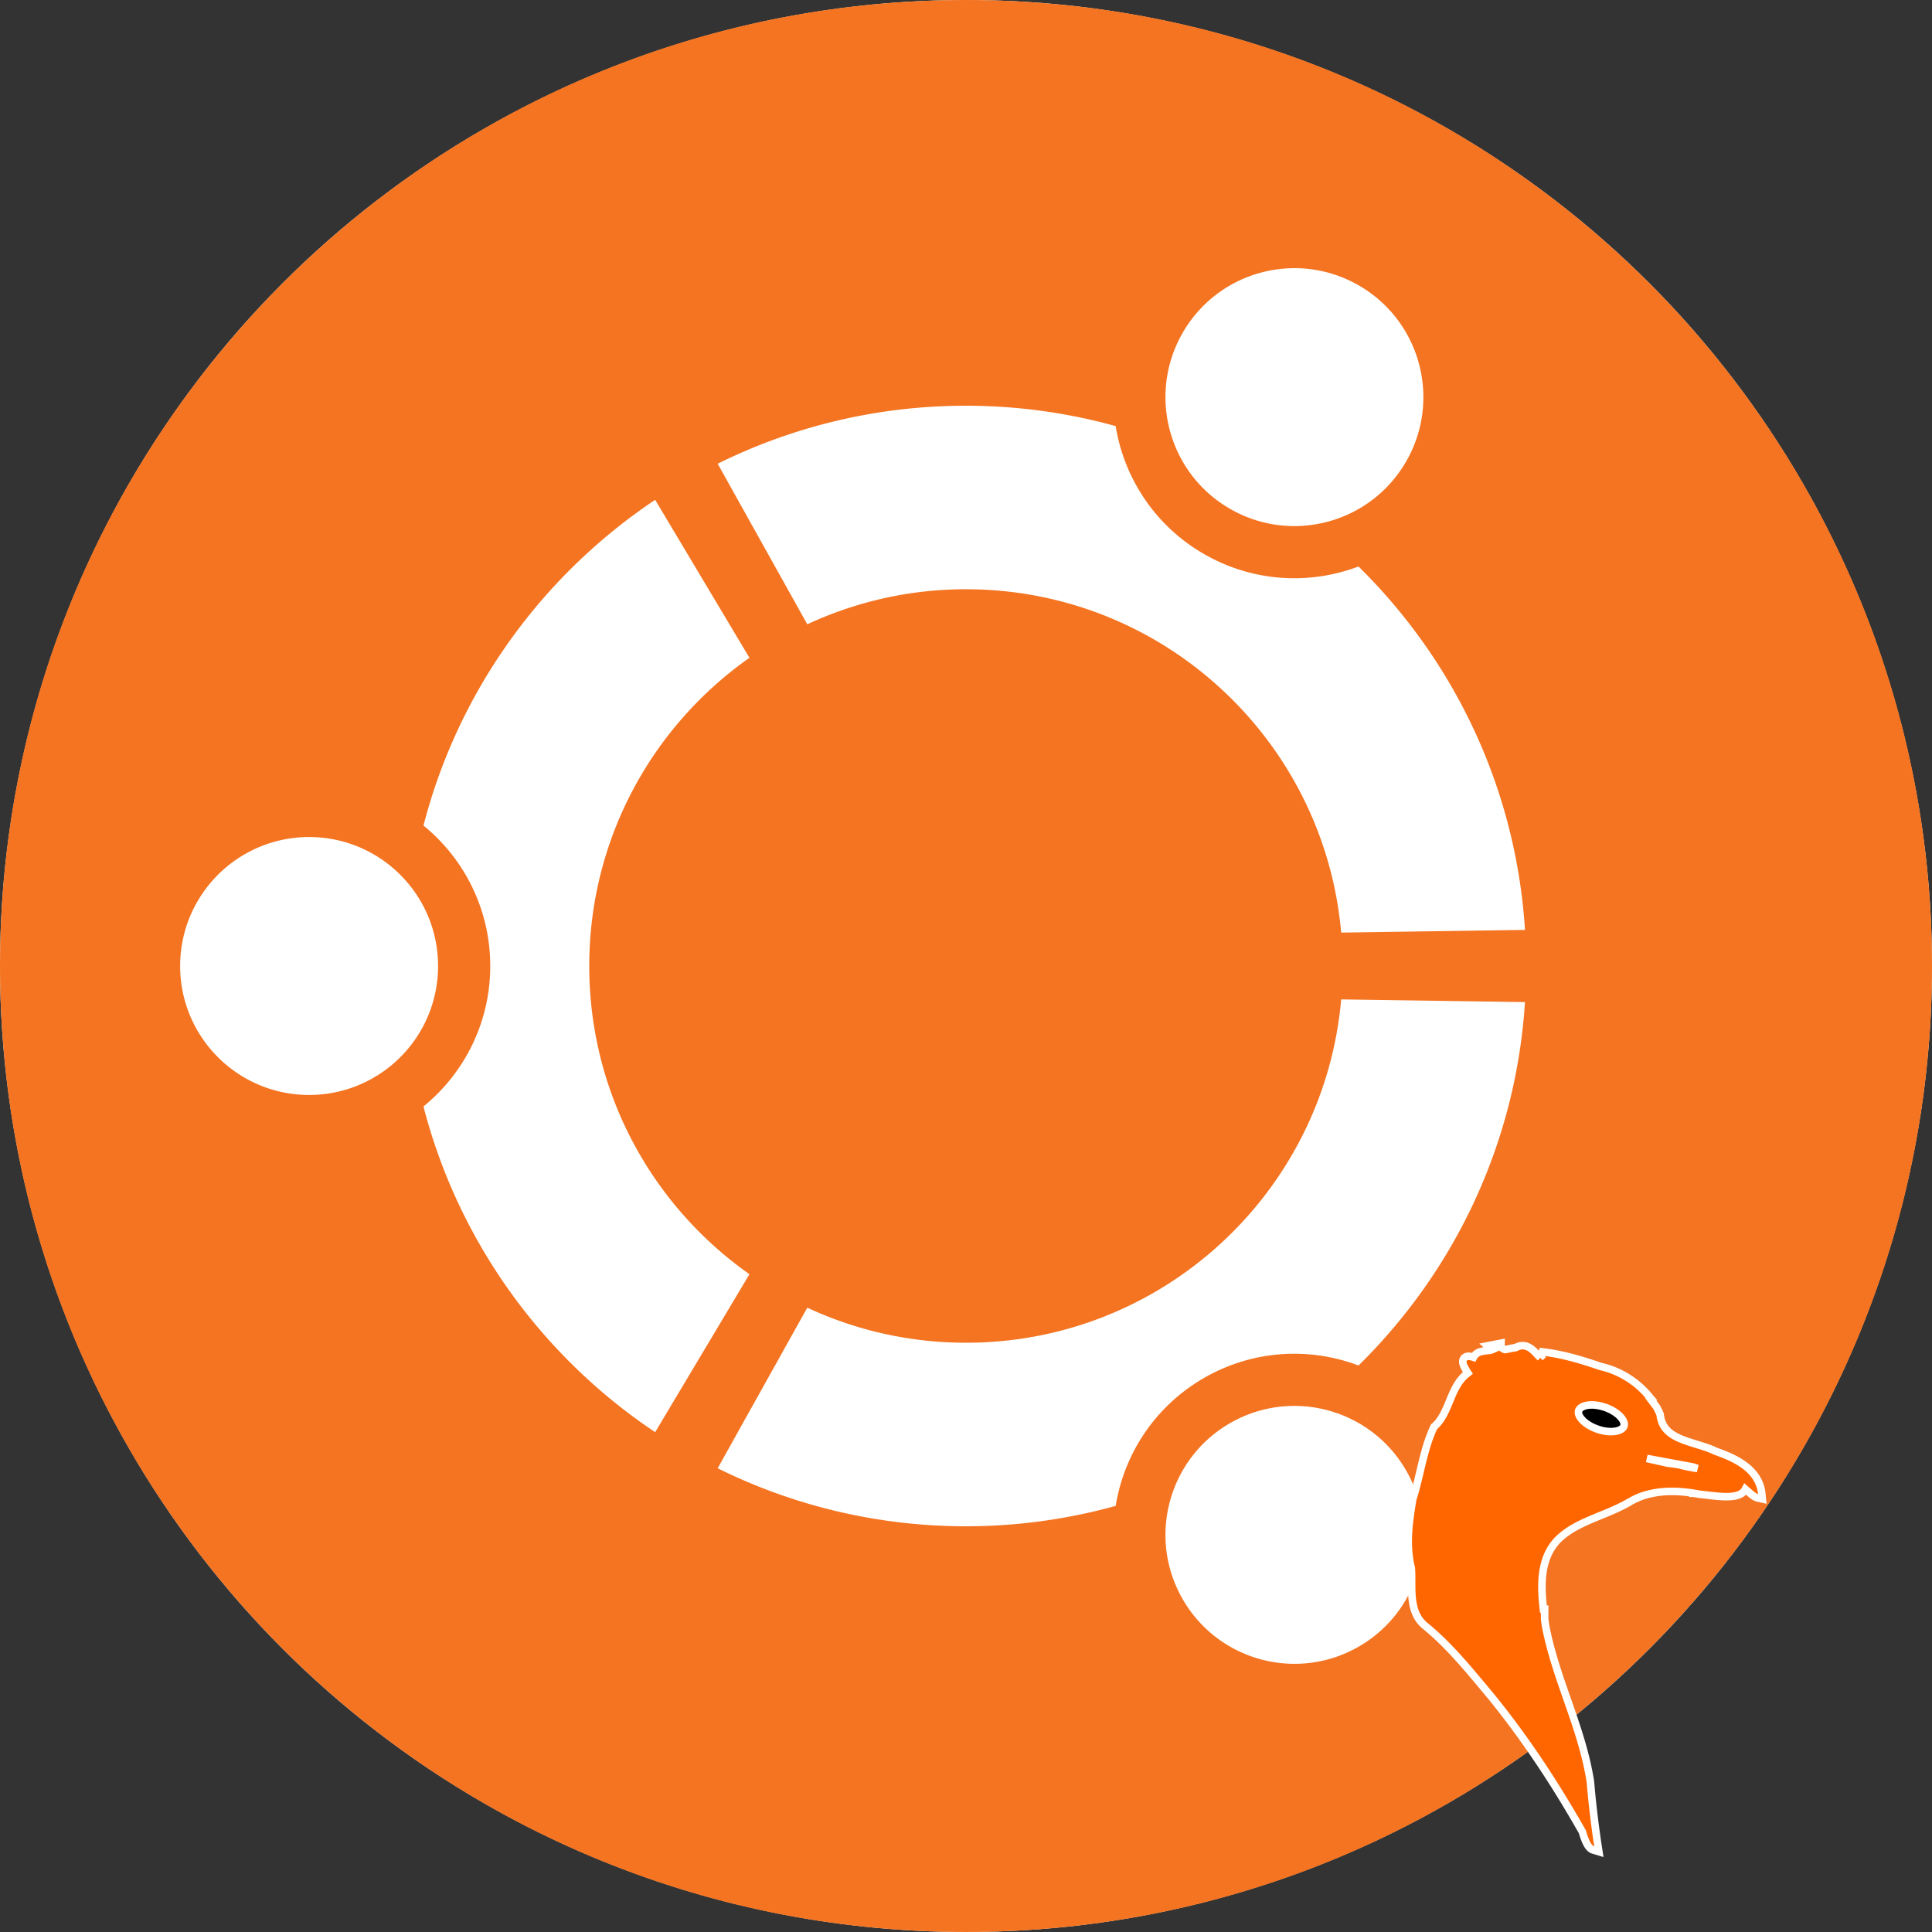 <svg width="512" height="512" fill="none" xmlns="http://www.w3.org/2000/svg"><rect width="100%" height="100%" fill="#333333" stroke="none"/><circle cx="256" cy="256" r="256" fill="#fff"/><path d="M512 256.002c0 141.379-114.618 255.996-256.005 255.996C114.611 511.998 0 397.381 0 256.002 0 114.613 114.611 0 255.995 0 397.382 0 512 114.613 512 256.002Z" fill="#F47421"/><path d="M325.947 134.832c16.346 9.44 37.243 3.841 46.676-12.5 9.438-16.348 3.844-37.243-12.504-46.681-16.344-9.435-37.239-3.837-46.677 12.51-9.435 16.342-3.838 37.236 12.505 46.671Zm-69.95 221.006a99.448 99.448 0 0 1-42.057-9.289l-23.748 42.558c19.837 9.822 42.17 15.372 65.805 15.372 13.746 0 27.036-1.905 39.667-5.402 2.234-13.727 10.385-26.379 23.38-33.883 12.972-7.489 27.985-8.231 40.98-3.32 25.272-24.85 41.717-58.659 44.111-96.311l-48.71-.709c-4.483 51.001-47.269 90.984-99.428 90.984Zm0-199.679c52.159 0 94.945 39.991 99.428 90.986l48.71-.711c-2.397-37.648-18.842-71.458-44.118-96.306-12.993 4.908-28.004 4.164-40.978-3.327-12.993-7.501-21.142-20.151-23.377-33.88a148.51 148.51 0 0 0-39.665-5.4c-23.635 0-45.966 5.548-65.802 15.374l23.747 42.553a99.417 99.417 0 0 1 42.055-9.289Zm-99.837 99.839c0-33.778 16.786-63.611 42.452-81.677l-24.986-41.858c-29.91 19.985-52.161 50.533-61.402 86.316 10.796 8.799 17.694 22.2 17.694 37.223 0 15.021-6.899 28.421-17.696 37.219 9.24 35.785 31.491 66.333 61.402 86.318l24.988-41.86c-25.666-18.064-42.452-47.898-42.452-81.681Zm169.792 121.165c-16.348 9.438-21.945 30.331-12.509 46.672 9.439 16.348 30.331 21.949 46.679 12.511 16.343-9.437 21.943-30.331 12.504-46.678-9.435-16.339-30.331-21.94-46.674-12.505ZM81.921 221.825c-18.88 0-34.179 15.297-34.179 34.177 0 18.875 15.299 34.173 34.179 34.173 18.873 0 34.173-15.298 34.173-34.173 0-18.88-15.3-34.177-34.173-34.177Z" fill="#fff"/><g clip-path="url(#a)"><path d="M425.371 382.145c5.016 0 9.082-3.592 9.082-8.023 0-4.431-4.066-8.022-9.082-8.022-5.016 0-9.082 3.591-9.082 8.022s4.066 8.023 9.082 8.023Z" fill="#000"/><path d="m397.759 356.995.027-1.041-1.223.239-.282.055-2.034.397 1.2 1.024c-.327.145-.801.198-1.535.279l-.011.001c-.644.072-1.53.171-2.259.567a2.715 2.715 0 0 0-1.152 1.172 5.726 5.726 0 0 0-.818-.218c-.431-.075-1.154-.125-1.653.414-.504.546-.367 1.245-.281 1.557.105.387.304.796.508 1.164.218.395.493.831.76 1.245l-.375.299c-2.264 1.804-3.397 4.542-4.431 7.043l-.028.066c-1.081 2.614-2.084 5.018-3.992 6.72l-.156.138-.087.189c-1.423 3.082-2.301 6.275-3.073 9.44-.175.72-.345 1.436-.514 2.15-.58 2.449-1.151 4.862-1.924 7.255l-.022.07-.013.073c-.989 5.926-1.906 12.062-.392 18.23.096 1.103.096 2.307.097 3.598v.13c0 1.35.004 2.783.139 4.178.268 2.783 1.072 5.617 3.6 7.56 5.798 4.759 10.722 10.662 15.635 16.551.566.68 1.133 1.359 1.7 2.036 8.589 10.564 16.163 21.964 22.94 33.721l1.209 2.097c.264.865.576 1.824.938 2.636.207.466.449.925.731 1.303.268.359.661.764 1.209.93l1.52.46-.242-1.57c-.679-4.407-1.561-11.418-1.989-16.855l-.003-.037-.006-.036c-1.112-7.25-3.449-14.13-5.811-20.906l-.347-.994c-2.253-6.453-4.475-12.822-5.721-19.461-.041-.296-.085-.595-.128-.89v-.004c-.042-.28-.082-.557-.12-.832v-2.708h-.33c-.776-6.729-.788-13.461 3.732-18.287 2.452-2.468 5.529-4.041 8.858-5.466.828-.355 1.677-.701 2.534-1.052 2.541-1.038 5.159-2.108 7.542-3.498l.005-.003a20.169 20.169 0 0 1 4.009-1.828c.045-.007.097-.018.154-.035 4.133-1.275 8.585-1.247 12.986-.531l.161-.987-.165.986h.001l.003.001.013.003.046.009c.031.007.092.021.154.031l.302.05c.32.052.633.104.928.161l.051.01.052.005c.502.045 1.125.119 1.814.201 1.402.168 3.078.368 4.577.419 1.139.038 2.283-.002 3.249-.226.939-.218 1.934-.662 2.435-1.62l.069-.13.267.232c.319.278.624.542.924.795.348.294.679.563.973.771.258.182.613.413.982.496l1.356.305-.142-1.382c-.342-3.347-2.194-5.741-4.533-7.49-2.3-1.72-5.128-2.863-7.607-3.74-1.511-.729-3.186-1.264-4.801-1.764l-.4-.123c-1.516-.468-2.97-.917-4.296-1.489-1.435-.62-2.647-1.355-3.553-2.34-.891-.969-1.528-2.226-1.746-3.974l-.019-.15-.062-.137-.043-.096c-.227-.505-.474-1.055-.777-1.593l-.032-.057-.039-.053-1.529-2.038.154-.077-.824-.972c-3.206-3.784-7.703-6.532-12.507-7.603-4.567-1.58-9.759-3.167-14.716-3.802l-.811-.104-.263.775c-.12.354-.225.577-.304.711a2.007 2.007 0 0 1-.112-.094c-.212-.186-.444-.436-.744-.757l-.003-.003-.029-.032c-.549-.589-1.309-1.405-2.235-1.866a3.427 3.427 0 0 0-1.697-.381c-.565.025-1.126.198-1.678.52-.8.104-1.39.232-1.846.335l-.004.001c-.531.12-.746.169-.928.171-.165.001-.357-.018-1.147-.643Zm47.344 31.21a36.631 36.631 0 0 0-3.061-.439l-5.348-1.197-.25-.064 12.241 2.265c.383.142.771.278 1.162.407l-.444-.075c-1.463-.248-2.874-.51-4.214-.878l-.043-.011-.043-.008Zm-9.7 8.093h-.002.002Zm-13.783-23.97c1.116-.03 2.422.176 3.769.639 1.784.617 3.211 1.563 4.088 2.544.904 1.01 1.08 1.865.885 2.428-.194.559-.862 1.121-2.207 1.352-1.304.225-3.018.081-4.804-.54-1.791-.623-3.219-1.558-4.095-2.526-.899-.993-1.076-1.835-.88-2.406.248-.718 1.287-1.439 3.244-1.491Z" fill="#F60" stroke="#fff" stroke-width="2"/></g><defs><clipPath id="a"><path fill="#fff" transform="translate(340 344)" d="M0 0h155v155H0z"/></clipPath></defs></svg>